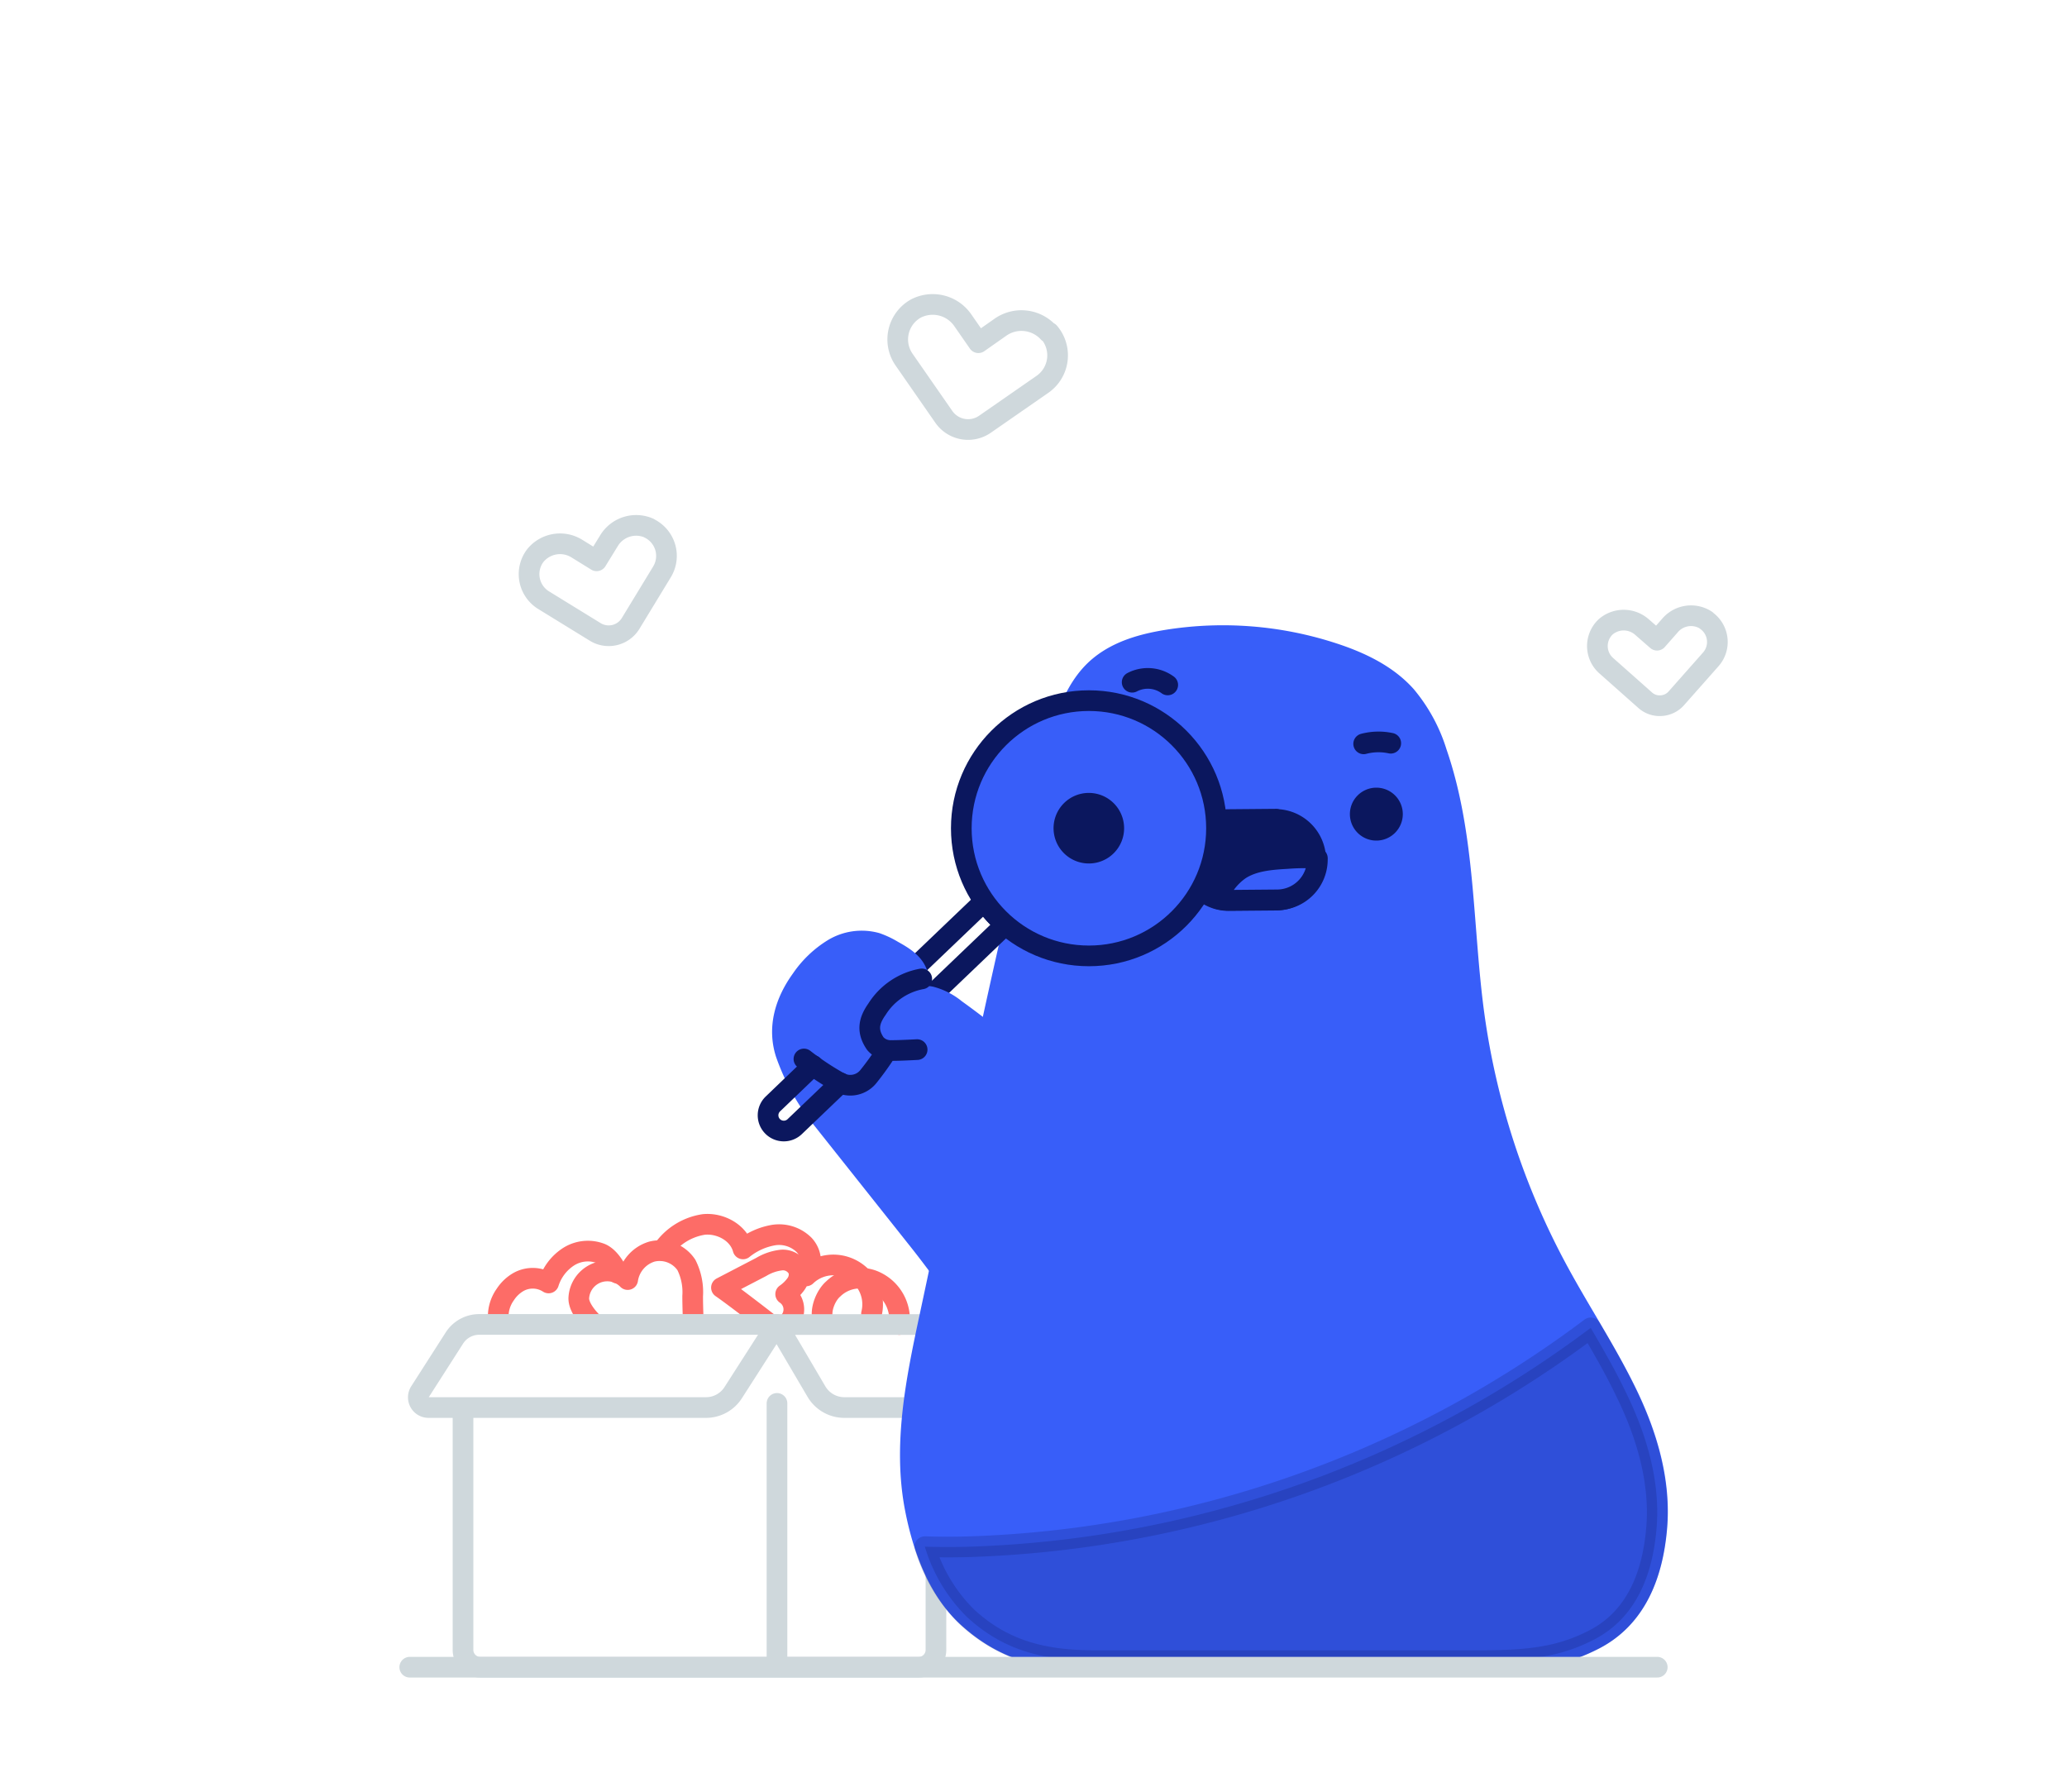 <svg width="300" height="260" fill="none" xmlns="http://www.w3.org/2000/svg">
  <path
    d="M86.002 191.9s-2-1.88-2-3.48a4.14 4.14 0 0 1 7.1-2.74 5.005 5.005 0 0 1 3.52-4.06 4.675 4.675 0 0 1 5 1.94 8.776 8.776 0 0 1 .91 4.52c0 1.46.08 3.37.08 3.37"
    stroke="#FD6C67" stroke-width="3" stroke-linecap="round" stroke-linejoin="round"/>
  <path
    d="M72.342 191.631a5.489 5.489 0 0 1 1-3.79 5.626 5.626 0 0 1 1.96-1.84 4.237 4.237 0 0 1 4.32.17 7.068 7.068 0 0 1 2.92-3.82 5.226 5.226 0 0 1 4.69-.44c1.5.65 2.43 2.85 2.43 2.85m6.498-3.311a8.838 8.838 0 0 1 6-3.77c2.42-.23 5.05 1.2 5.68 3.55a9.641 9.641 0 0 1 4.4-2 5.144 5.144 0 0 1 4.48 1.44 3.552 3.552 0 0 1 .27 4.48 5.71 5.71 0 0 1 9.5 5.48"
    stroke="#FD6C67" stroke-width="3" stroke-linecap="round" stroke-linejoin="round"/>
  <path
    d="M130.521 192.201a6.068 6.068 0 0 0-3.89-6.41 5.517 5.517 0 0 0-5.7 1.25c-1 .85-2 3-1.47 4.59m-8.04.269s-4.86-3.78-6.71-5.05l5.77-3a7.25 7.25 0 0 1 2.92-1 2.467 2.467 0 0 1 2.5 1.47 2.38 2.38 0 0 1-.37 2 6.142 6.142 0 0 1-1.5 1.47 2.683 2.683 0 0 1 .871 3.486 2.68 2.68 0 0 1-.871.964"
    stroke="#FD6C67" stroke-width="3" stroke-linecap="round" stroke-linejoin="round"/>
  <path
    d="M135.841 204.25v35.17a2.507 2.507 0 0 1-2.51 2.51h-63.62a2.495 2.495 0 0 1-1.775-.735 2.505 2.505 0 0 1-.735-1.775v-35.17m45.57 37.68v-38.28m-10.29.6h-40.31a1.481 1.481 0 0 1-1.456-1.512c.006-.26.08-.515.216-.738l5-7.81a4.284 4.284 0 0 1 3.6-2h43.23l-6.34 9.89a4.683 4.683 0 0 1-3.94 2.17v0Z"
    stroke="#CFD8DC" stroke-width="3" stroke-linecap="round" stroke-linejoin="round"/>
  <path
    d="M122.541 204.25h17.8a1.474 1.474 0 0 0 1.29-.735 1.47 1.47 0 0 0-.01-1.485l-4.54-7.72a4.3 4.3 0 0 0-3.68-2.11h-20.63l5.73 9.74a4.697 4.697 0 0 0 4.04 2.31Z"
    stroke="#CFD8DC" stroke-width="3" stroke-linecap="round" stroke-linejoin="round"/>
  <path
    d="M152.731 111.45c1.38-5.3 2.68-11.38 6.94-14.83 2.73-2.21 6.25-3.18 9.71-3.74a51.412 51.412 0 0 1 24.22 1.94c3.89 1.28 7.72 3.11 10.45 6.16a23.681 23.681 0 0 1 4.47 8.24c4.18 12.1 3.69 25.24 5.41 37.93a109.22 109.22 0 0 0 12.13 37.14c3.24 6 7 11.66 10 17.8 3 6.14 5 12.9 4.4 19.68-.6 6.78-3 12.95-9 16.08-4.52 2.34-8.79 3.08-16.09 3.08h-56.6c-7.79 0-13.39-1.73-18.39-6.33-4.26-3.92-6.44-10-7.54-15.66-1.8-9.21.13-18.69 2.1-27.86 5.71-26.66 10.93-53.31 17.79-79.63Z"
    fill="#385EF9" stroke="#385EF9" stroke-width="3" stroke-linecap="round" stroke-linejoin="round"/>
  <path opacity=".2"
        d="M240.43 221.77C241 215 239 208.23 236 202.09c-1.54-3.23-3.32-6.32-5.13-9.4a158.538 158.538 0 0 1-90 31.75c-2.21.07-4.43.07-6.64 0a24.005 24.005 0 0 0 6.11 10.2c5 4.6 10.6 6.33 18.39 6.33h56.6c7.3 0 11.57-.74 16.09-3.08 6.06-3.17 8.44-9.35 9.01-16.12Z"
        fill="#0B175E" stroke="#0B175E" stroke-width="3" stroke-linecap="round" stroke-linejoin="round"/>
  <path d="M59.47 241.93h181.061" stroke="#CFD8DC" stroke-width="3" stroke-linecap="round" stroke-linejoin="round"/>
  <path
    d="m185.281 118.87-7 .06a5.82 5.82 0 0 0-1.78.3c0 .32.05.64.05 1a18.447 18.447 0 0 1-2.25 8.84 5.836 5.836 0 0 0 4.09 1.61l7-.06a5.86 5.86 0 0 0-.11-11.71v-.04Z"
    fill="#0B175E" stroke="#0B175E" stroke-width="3" stroke-linecap="round" stroke-linejoin="round"/>
  <path fill-rule="evenodd" clip-rule="evenodd" d="M203.6 118.11a3.84 3.84 0 1 0-3.8 3.87 3.848 3.848 0 0 0 3.8-3.87Z"
        fill="#0B175E"/>
  <path
    d="M186.831 124.58c-2.39.14-4.91.32-6.9 1.63a8.814 8.814 0 0 0-3.21 4.2 5.455 5.455 0 0 0 1.68.23l7-.06a5.859 5.859 0 0 0 5.8-5.91.565.565 0 0 0 0-.13 31.709 31.709 0 0 0-4.37.04Z"
    fill="#385EF9" stroke="#0B175E" stroke-width="3" stroke-linecap="round" stroke-linejoin="round"/>
  <path
    d="M164.32 99a4.89 4.89 0 0 1 5.16.39m28.44 8.55a8.435 8.435 0 0 1 3.93-.09m-68.759 38.61 12.83-12.28a18.658 18.658 0 0 1-3.06-3.4l-12.34 11.8"
    stroke="#0B175E" stroke-width="3" stroke-linecap="round" stroke-linejoin="round"/>
  <path
    d="M158.041 138.71c10.229 0 18.52-8.291 18.52-18.52 0-10.228-8.291-18.52-18.52-18.52-10.228 0-18.52 8.292-18.52 18.52 0 10.229 8.292 18.52 18.52 18.52Z"
    fill="#385EF9" stroke="#0B175E" stroke-width="3" stroke-linecap="round" stroke-linejoin="round"/>
  <path fill-rule="evenodd" clip-rule="evenodd"
        d="M163.15 120.14a5.123 5.123 0 0 0-6.162-4.972 5.121 5.121 0 0 0-1.762 9.297 5.126 5.126 0 0 0 2.854.835 5.113 5.113 0 0 0 4.699-3.198c.252-.623.378-1.29.371-1.962Z"
        fill="#0B175E"/>
  <path
    d="M133.112 152.31s-2.79.15-3.69.13a2.83 2.83 0 0 1-2.38-1c-.71-1.12.11-2.57 1-3.56 1.81-2 4.39-3.74 7.05-3.24a9.438 9.438 0 0 1 3.6 1.85 119.232 119.232 0 0 1 9.07 7.2l-9.17 33.67c-.83-1.38-1.72-2.73-2.67-4s-1.94-2.56-2.95-3.82l-14.44-18.18a32.09 32.09 0 0 1-4.48-8.49c-1.21-3.78-.08-7.51 2.25-10.73a15.216 15.216 0 0 1 4.64-4.44 7.993 7.993 0 0 1 6.25-.86c.833.293 1.634.671 2.39 1.13 1.44.8 3 1.73 3.54 3.29s-.08 3.23-.77 4.71a53.018 53.018 0 0 1-6.35 10.24 3.359 3.359 0 0 1-4.36.79 40.935 40.935 0 0 1-5-3.33"
    fill="#385EF9"/>
  <path
    d="M133.112 152.31s-2.79.15-3.69.13a2.83 2.83 0 0 1-2.38-1c-.71-1.12.11-2.57 1-3.56 1.81-2 4.39-3.74 7.05-3.24a9.438 9.438 0 0 1 3.6 1.85 119.232 119.232 0 0 1 9.07 7.2l-9.17 33.67c-.83-1.38-1.72-2.73-2.67-4s-1.94-2.56-2.95-3.82l-14.44-18.18a32.09 32.09 0 0 1-4.48-8.49c-1.21-3.78-.08-7.51 2.25-10.73a15.216 15.216 0 0 1 4.64-4.44 7.993 7.993 0 0 1 6.25-.86c.833.293 1.634.671 2.39 1.13 1.44.8 3 1.73 3.54 3.29s-.08 3.23-.77 4.71a53.018 53.018 0 0 1-6.35 10.24 3.359 3.359 0 0 1-4.36.79 40.935 40.935 0 0 1-5-3.33"
    stroke="#385EF9" stroke-width="3" stroke-linecap="round" stroke-linejoin="round"/>
  <path d="m118.001 154.61-5.82 5.58a2.283 2.283 0 0 0 1.531 3.934 2.286 2.286 0 0 0 1.629-.634l6.65-6.36"
        stroke="#0B175E" stroke-width="3" stroke-linecap="round" stroke-linejoin="round"/>
  <path
    d="M128.742 152.44a42.437 42.437 0 0 1-2.7 3.77 3.36 3.36 0 0 1-4.36.79 40.935 40.935 0 0 1-5-3.33m16.428-1.36s-2.79.15-3.69.13a2.926 2.926 0 0 1-1.307-.222 2.928 2.928 0 0 1-1.073-.778c-1.21-1.78-1-3.24.25-5a9.7 9.7 0 0 1 6.49-4.39"
    stroke="#0B175E" stroke-width="3" stroke-linecap="round" stroke-linejoin="round"/>
  <path
    d="M94.211 76.64a4.61 4.61 0 0 0-5.84 1.85l-1.78 2.89-2.88-1.78a4.62 4.62 0 0 0-6 1 4.44 4.44 0 0 0 1.2 6.5l7.48 4.6a3.73 3.73 0 0 0 5.13-1.22l4.55-7.48a4.449 4.449 0 0 0-1.86-6.34v-.02Zm57.95-28.4a5.308 5.308 0 0 0-7-.73l-3.16 2.22-2.23-3.21a5.31 5.31 0 0 0-6.82-1.76 5.132 5.132 0 0 0-1.74 7.42l5.76 8.29a4.29 4.29 0 0 0 6 1.08l8.3-5.76a5.115 5.115 0 0 0 2.183-3.552 5.121 5.121 0 0 0-1.183-3.998h-.11ZM247.62 90a4 4 0 0 0-5.2.72l-1.92 2.18-2.18-1.9a4 4 0 0 0-5.25-.06 3.818 3.818 0 0 0-.88 4.399c.224.486.547.919.95 1.271l5.64 5a3.134 3.134 0 0 0 2.32.79 3.171 3.171 0 0 0 2.2-1.07l5-5.65a3.807 3.807 0 0 0 .424-4.463 3.805 3.805 0 0 0-1.074-1.167l-.03-.05Z"
    stroke="#CFD8DC" stroke-width="3" stroke-linecap="round" stroke-linejoin="round"/>
</svg>
